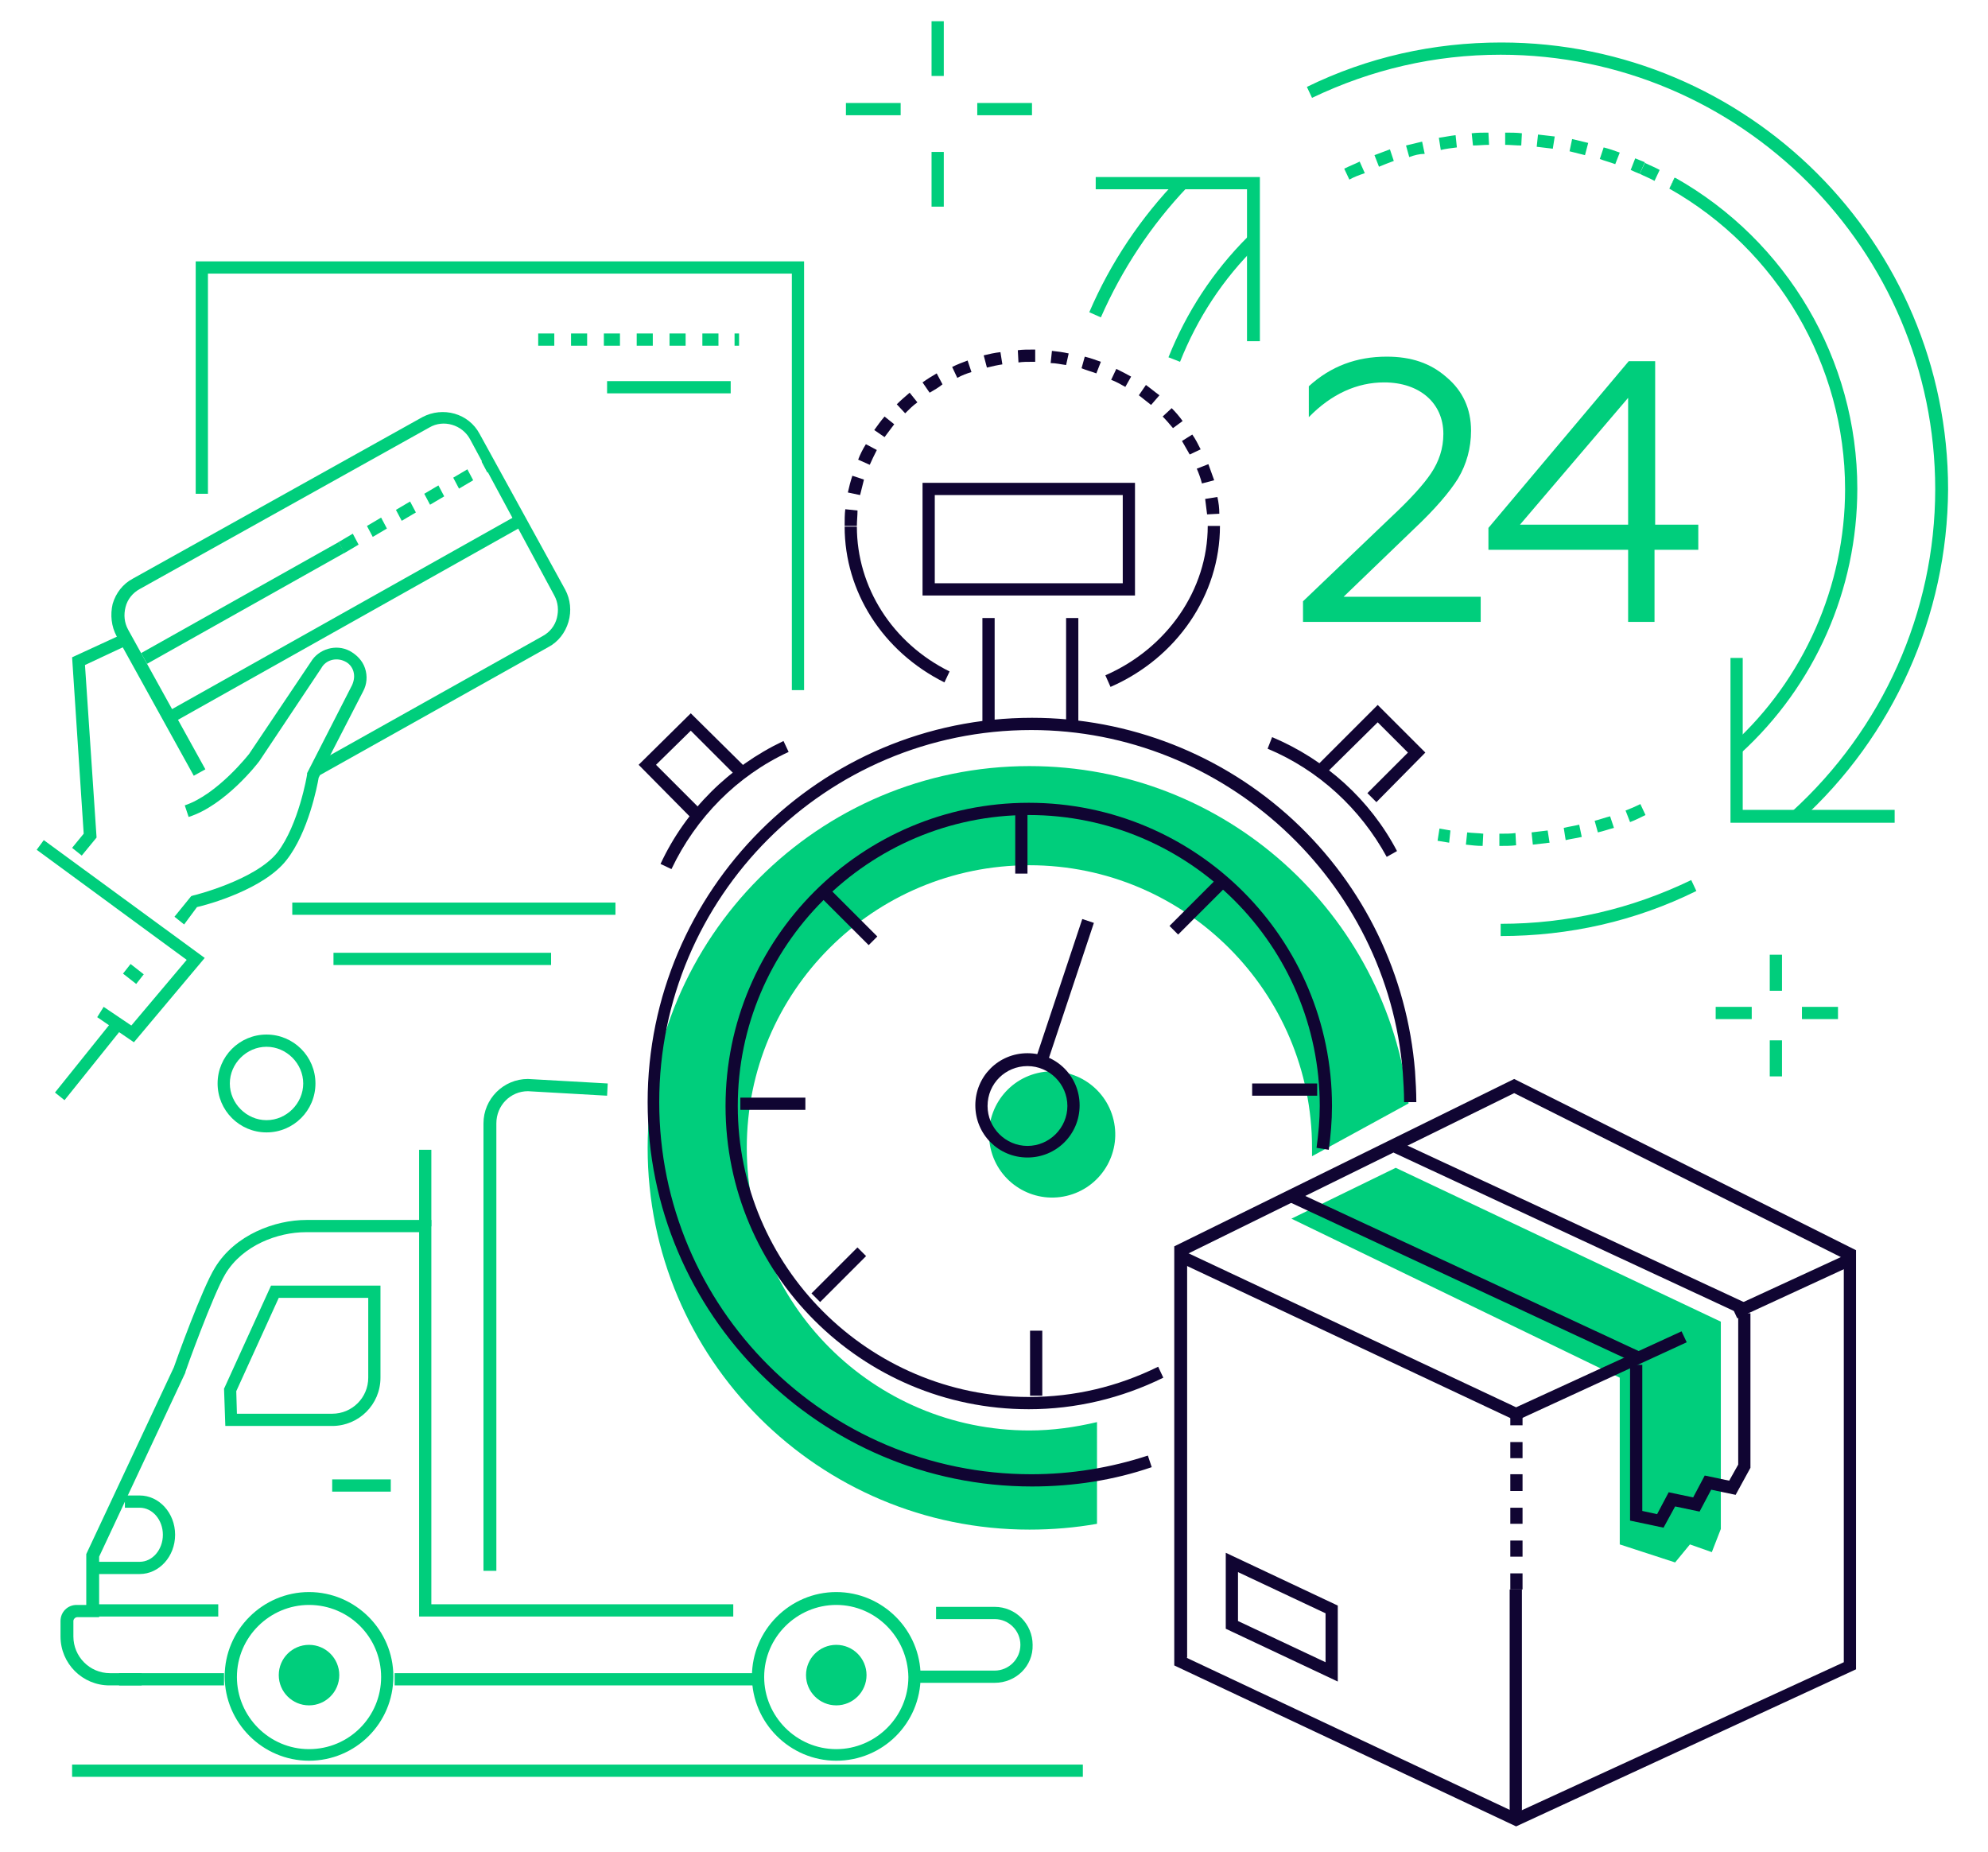 <?xml version="1.0" encoding="utf-8"?>
<!-- Generator: Adobe Illustrator 25.1.0, SVG Export Plug-In . SVG Version: 6.00 Build 0)  -->
<svg version="1.1" id="Capa_1" xmlns="http://www.w3.org/2000/svg" xmlns:xlink="http://www.w3.org/1999/xlink" x="0px" y="0px"
	 viewBox="0 0 308.8 287.7" style="enable-background:new 0 0 308.8 287.7;" xml:space="preserve">
<style type="text/css">
	.st0{fill:#00CE7C;}
	.st1{fill:#100532;}
</style>
<g>
	<g>
		<g>
			<g>
				<rect x="144.7" y="3.3" class="st0" width="1.9" height="8.5"/>
			</g>
			<g>
				<rect x="151.8" y="16" class="st0" width="8.5" height="1.9"/>
			</g>
			<g>
				<rect x="144.7" y="23.6" class="st0" width="1.9" height="8.5"/>
			</g>
			<g>
				<rect x="131.4" y="16" class="st0" width="8.5" height="1.9"/>
			</g>
		</g>
		<g>
			<g>
				<rect x="274.9" y="148.3" class="st0" width="1.9" height="5.6"/>
			</g>
			<g>
				<rect x="279.9" y="156.4" class="st0" width="5.6" height="1.9"/>
			</g>
			<g>
				<rect x="274.9" y="161.6" class="st0" width="1.9" height="5.6"/>
			</g>
			<g>
				<rect x="266.5" y="156.4" class="st0" width="5.6" height="1.9"/>
			</g>
		</g>
		<g>
			<g>
				<g>
					<rect x="18.5" y="259.9" class="st0" width="16.3" height="1.9"/>
				</g>
				<g>
					<rect x="61.3" y="259.9" class="st0" width="56.5" height="1.9"/>
				</g>
				<g>
					<path class="st0" d="M48,273.5c-7.2,0-13.1-5.9-13.1-13.1c0-7.2,5.9-13.1,13.1-13.1s13.1,5.9,13.1,13.1
						C61.1,267.7,55.2,273.5,48,273.5z M48,249.3c-6.1,0-11.2,5-11.2,11.2c0,6.1,5,11.2,11.2,11.2s11.2-5,11.2-11.2
						C59.2,254.3,54.2,249.3,48,249.3z"/>
				</g>
				<g>
					<path class="st0" d="M129.9,273.5c-7.2,0-13.1-5.9-13.1-13.1c0-7.2,5.9-13.1,13.1-13.1c7.2,0,13.1,5.9,13.1,13.1
						C143,267.7,137.1,273.5,129.9,273.5z M129.9,249.3c-6.1,0-11.2,5-11.2,11.2c0,6.1,5,11.2,11.2,11.2c6.1,0,11.2-5,11.2-11.2
						C141,254.3,136,249.3,129.9,249.3z"/>
				</g>
				<g>
					<circle class="st0" cx="48" cy="260.2" r="4.7"/>
				</g>
				<g>
					<circle class="st0" cx="129.9" cy="260.2" r="4.7"/>
				</g>
				<g>
					<rect x="51.6" y="229.8" class="st0" width="9.1" height="1.9"/>
				</g>
				<g>
					<rect x="11.2" y="274.1" class="st0" width="157" height="1.9"/>
				</g>
				<g>
					<path class="st0" d="M154.5,261.4H142v-1.9h12.5c2.2,0,4-1.8,4-4c0-2.2-1.8-4-4-4h-9.1v-1.9h9.1c3.3,0,5.9,2.7,5.9,5.9
						C160.5,258.8,157.8,261.4,154.5,261.4z"/>
				</g>
				<g>
					<rect x="14.1" y="249.2" class="st0" width="19.8" height="1.9"/>
				</g>
				<g>
					<path class="st0" d="M21.7,244.5h-7.5v-1.9h7.5c2,0,3.6-1.9,3.6-4.2c0-2.3-1.6-4.2-3.6-4.2h-2.3v-1.9h2.3c3,0,5.5,2.7,5.5,6.1
						C27.2,241.8,24.7,244.5,21.7,244.5z"/>
				</g>
				<g>
					<path class="st0" d="M21.9,261.8H17c-4.2,0-7.6-3.4-7.6-7.6v-2.4c0-1.4,1.1-2.5,2.5-2.5l1.5,0v-7.9L27,212.4
						c0.3-0.9,4.4-12.3,6.4-15.5c3.1-5.1,9.3-7.4,14.2-7.4H67v59.7h46.9v1.9H65.1v-59.7H47.5c-4.3,0-9.8,2-12.5,6.5
						c-1.9,3.2-6.2,15.1-6.2,15.2l0,0.1l-13.4,28.6v9.4l-3.4,0c-0.3,0-0.6,0.3-0.6,0.6v2.4c0,3.1,2.5,5.7,5.7,5.7h4.9V261.8z"/>
				</g>
				<g>
					<path class="st0" d="M51.6,221.5H35l-0.2-5.8l0.1-0.2l7.2-15.8h17v14.3C59.1,218.2,55.7,221.5,51.6,221.5z M36.8,219.6h14.8
						c3.1,0,5.6-2.5,5.6-5.6v-12.4H43.3l-6.6,14.5L36.8,219.6z"/>
				</g>
				<g>
					<rect x="65.1" y="178.6" class="st0" width="1.9" height="11.9"/>
				</g>
				<g>
					<path class="st0" d="M77,244h-1.9v-69.5c0-3.8,3.1-6.9,6.9-6.9l12.4,0.7l-0.1,1.9l-12.3-0.7c-2.7,0-4.9,2.2-4.9,5V244z"/>
				</g>
			</g>
		</g>
		<g>
			<g>
				<rect x="45.4" y="140.2" class="st0" width="50.2" height="1.9"/>
			</g>
			<g>
				<polygon class="st0" points="124.9,107.2 123,107.2 123,42.5 32.3,42.5 32.3,76.7 30.4,76.7 30.4,40.6 124.9,40.6 				"/>
			</g>
			<g>
				<rect x="51.8" y="148" class="st0" width="33.8" height="1.9"/>
			</g>
			<g>
				<g>
					
						<rect x="19.7" y="150.1" transform="matrix(0.617 -0.787 0.787 0.617 -111.174 74.128)" class="st0" width="1.9" height="2.6"/>
				</g>
				<g>
					<polygon class="st0" points="12.7,132.9 11.2,131.7 13,129.5 11.2,102.1 18.8,98.6 19.6,100.3 13.2,103.3 15,130.1 					"/>
				</g>
				<g>
					<path class="st0" d="M28.6,143.6l-1.5-1.2l2.6-3.2l0.3-0.1c0.1,0,9.7-2.4,13.1-6.7c3.3-4.3,4.6-12,4.6-12.1l0-0.2l7-13.7
						c0.3-0.7,0.4-1.4,0.2-2.1c-0.2-0.7-0.7-1.3-1.4-1.6c-1.3-0.6-2.9-0.2-3.6,1.1l-9.6,14.4c-0.2,0.3-5.3,6.9-11,8.7l-0.6-1.8
						c5.1-1.7,10-8,10-8l9.6-14.3c1.2-2,3.9-2.8,6-1.7c1.1,0.6,2,1.5,2.4,2.7c0.4,1.2,0.3,2.5-0.3,3.6l-6.9,13.4
						c-0.2,1.2-1.6,8.5-5,12.8c-3.5,4.5-12.1,6.9-13.9,7.3L28.6,143.6z"/>
				</g>
				<g>
					<path class="st0" d="M30.1,120.5l-12-21.7c-0.8-1.5-1-3.3-0.6-5c0.5-1.7,1.6-3.1,3.1-3.9l45-25.1c3.2-1.7,7.2-0.6,8.9,2.6
						l13.3,24.2c0.8,1.5,1,3.3,0.5,5c-0.5,1.7-1.6,3.1-3.1,3.9l-35.5,19.9l-0.9-1.7l35.5-19.9c1.1-0.6,1.9-1.6,2.2-2.8
						c0.3-1.2,0.2-2.4-0.4-3.5L73,68.2c-1.2-2.2-4.1-3.1-6.3-1.8l-45,25.1c-1.1,0.6-1.9,1.6-2.2,2.8c-0.3,1.2-0.2,2.4,0.4,3.5
						l12,21.7L30.1,120.5z"/>
				</g>
				<g>
					<path class="st0" d="M53.5,85.9l-0.9-1.7l2.2-1.3l0.9,1.7L53.5,85.9z M57.9,83.4L57,81.7l2.2-1.3l0.9,1.7L57.9,83.4z
						 M62.4,80.9l-0.9-1.7l2.2-1.3l0.9,1.7L62.4,80.9z M66.8,78.4l-0.9-1.7l2.2-1.3l0.9,1.7L66.8,78.4z M71.3,75.9l-0.9-1.7l2.2-1.3
						l0.9,1.7L71.3,75.9z M75.7,73.4l-0.9-1.7l0.4-0.2l0.9,1.7L75.7,73.4z"/>
				</g>
				<g>
					
						<rect x="20.1" y="92.7" transform="matrix(0.872 -0.49 0.49 0.872 -41.032 30.464)" class="st0" width="35.2" height="1.9"/>
				</g>
				<g>
					
						<rect x="23" y="95" transform="matrix(0.872 -0.49 0.49 0.872 -40.133 38.72)" class="st0" width="61.7" height="1.9"/>
				</g>
				<g>
					<polygon class="st0" points="20.8,161.9 15.1,158 16.1,156.4 20.4,159.3 29,149.1 5.7,132 6.8,130.5 31.8,148.8 					"/>
				</g>
			</g>
			<g>
				<path class="st0" d="M114.8,53.7h-0.7v-1.9h0.7V53.7z M111.6,53.7h-2.5v-1.9h2.5V53.7z M106.5,53.7H104v-1.9h2.5V53.7z
					 M101.4,53.7h-2.5v-1.9h2.5V53.7z M96.3,53.7h-2.5v-1.9h2.5V53.7z M91.2,53.7h-2.5v-1.9h2.5V53.7z M86.1,53.7h-2.5v-1.9h2.5
					V53.7z"/>
			</g>
			<g>
				<rect x="94.3" y="59.2" class="st0" width="19.2" height="1.9"/>
			</g>
		</g>
		<g>
			<g>
				<g>
					<path class="st0" d="M202.4,96.6v-3.2l13.6-13c3-2.8,5.1-5.1,6.3-6.9c1.2-1.8,1.9-3.8,1.9-6.1c0-4.8-3.7-8-9.2-8
						c-4.2,0-8.2,1.8-11.7,5.4V60c3.4-3.1,7.4-4.6,12.1-4.6c3.8,0,6.8,1,9.3,3.2c2.5,2.1,3.8,4.9,3.8,8.3c0,2.7-0.7,5.2-2,7.4
						c-1.3,2.1-3.6,4.8-6.9,7.9l-10.9,10.5H230v3.9H202.4z"/>
				</g>
				<g>
					<path class="st0" d="M252.9,96.6V85.4h-21.7V82l21.8-25.9h4.1v25.4h6.7v3.9H257v11.2H252.9z M236.1,81.5h16.8V61.8L236.1,81.5z
						"/>
				</g>
			</g>
			<g>
				<g>
					<polygon class="st0" points="195.7,53 193.7,53 193.7,29.4 170.2,29.4 170.2,27.5 195.7,27.5 					"/>
				</g>
				<g>
					<polygon class="st0" points="294.3,127.8 268.8,127.8 268.8,102.2 270.7,102.2 270.7,125.8 294.3,125.8 					"/>
				</g>
				<g>
					<path class="st0" d="M183.3,56.2l-1.8-0.7c2.8-7,6.9-13.3,12.3-18.7l1.4,1.4C190,43.3,186,49.4,183.3,56.2z"/>
				</g>
				<g>
					<path class="st0" d="M233.1,131.4l-0.2,0l0-1.9l0.2,0c0.8,0,1.6,0,2.3-0.1l0.1,1.9C234.7,131.4,233.9,131.4,233.1,131.4z
						 M230.3,131.4c-0.9,0-1.7-0.1-2.6-0.2l0.2-1.9c0.8,0.1,1.7,0.1,2.5,0.2L230.3,131.4z M238.1,131.2l-0.2-1.9
						c0.8-0.1,1.7-0.2,2.5-0.3l0.3,1.9C239.8,131,238.9,131.1,238.1,131.2z M225.1,130.9c-0.6-0.1-1.2-0.2-1.8-0.3l0.3-1.9
						c0.6,0.1,1.1,0.2,1.7,0.3L225.1,130.9z M243.2,130.5l-0.3-1.9c0.8-0.2,1.6-0.3,2.4-0.5l0.4,1.9
						C244.9,130.2,244,130.3,243.2,130.5z M248.2,129.3l-0.5-1.8c0.8-0.2,1.6-0.5,2.4-0.7l0.6,1.8
						C249.9,128.8,249.1,129.1,248.2,129.3z M253.2,127.7l-0.7-1.8c0.8-0.3,1.5-0.6,2.3-1l0.8,1.7C254.8,127,254,127.4,253.2,127.7z
						"/>
				</g>
				<g>
					<path class="st0" d="M270.4,117l-1.3-1.4c11.1-10.1,17.5-24.6,17.5-39.6c0-19.3-10.5-37.2-27.3-46.7l0.9-1.7
						c17.4,9.8,28.3,28.3,28.3,48.3C288.5,91.6,281.9,106.5,270.4,117z"/>
				</g>
				<g>
					<path class="st0" d="M259.3,29.3L259.3,29.3l0.8-1.7l0.1,0.1L259.3,29.3z M257,28.1c-0.7-0.4-1.5-0.7-2.3-1.1l0.8-1.7
						c0.8,0.4,1.6,0.7,2.3,1.1L257,28.1z"/>
				</g>
				<g>
					<path class="st0" d="M209.6,27.9l-0.8-1.7c0.8-0.4,1.6-0.7,2.4-1.1l0.8,1.8C211.1,27.2,210.3,27.5,209.6,27.9z M254.7,27
						c-0.5-0.2-1-0.4-1.4-0.6l0.7-1.8c0.5,0.2,1,0.4,1.5,0.6L254.7,27z M214.2,25.9l-0.7-1.8c0.8-0.3,1.6-0.6,2.4-0.9l0.6,1.8
						C215.7,25.3,214.9,25.6,214.2,25.9z M250.9,25.5c-0.8-0.3-1.6-0.5-2.4-0.8l0.6-1.8c0.8,0.2,1.7,0.5,2.5,0.8L250.9,25.5z
						 M218.9,24.4l-0.5-1.8c0.8-0.2,1.7-0.4,2.5-0.6l0.4,1.9C220.5,23.9,219.7,24.1,218.9,24.4z M246.2,24.1
						c-0.8-0.2-1.6-0.4-2.4-0.6l0.4-1.9c0.8,0.2,1.7,0.4,2.5,0.6L246.2,24.1z M223.8,23.3l-0.3-1.9c0.8-0.1,1.7-0.3,2.6-0.4l0.2,1.9
						C225.5,23,224.6,23.1,223.8,23.3z M241.2,23.1c-0.8-0.1-1.7-0.2-2.5-0.3l0.2-1.9c0.9,0.1,1.7,0.2,2.6,0.3L241.2,23.1z
						 M228.8,22.6l-0.2-1.9c0.9-0.1,1.7-0.1,2.6-0.1l0.1,1.9C230.4,22.5,229.6,22.6,228.8,22.6z M236.3,22.6c-0.8,0-1.7-0.1-2.5-0.1
						l0-1.9c0.9,0,1.7,0,2.6,0.1L236.3,22.6z"/>
				</g>
				<g>
					<path class="st0" d="M279.6,127.5l-1.3-1.4c14.1-12.8,22.3-31,22.3-50.1c0-37.2-30.3-67.5-67.5-67.5c-10.3,0-20.1,2.3-29.3,6.7
						l-0.8-1.7c9.4-4.6,19.6-6.9,30.2-6.9c38.3,0,69.4,31.1,69.4,69.4C302.5,95.6,294.1,114.4,279.6,127.5z"/>
				</g>
				<g>
					<path class="st0" d="M171,49.3l-1.8-0.8c3.3-7.7,8-14.7,13.8-20.7l1.4,1.3C178.8,35,174.3,41.8,171,49.3z"/>
				</g>
				<g>
					<path class="st0" d="M233.1,145.4v-1.9c10.4,0,20.3-2.3,29.6-6.8l0.8,1.7C254,143.1,243.7,145.4,233.1,145.4z"/>
				</g>
			</g>
		</g>
		<g>
			
				<rect x="6.6" y="163.7" transform="matrix(0.626 -0.78 0.78 0.626 -123.279 72.378)" class="st0" width="14.5" height="1.9"/>
		</g>
		<g>
			<path class="st0" d="M41.4,175.9c-4.2,0-7.6-3.4-7.6-7.6c0-4.2,3.4-7.6,7.6-7.6s7.6,3.4,7.6,7.6C49,172.5,45.6,175.9,41.4,175.9z
				 M41.4,162.6c-3.1,0-5.7,2.6-5.7,5.7c0,3.1,2.6,5.7,5.7,5.7c3.1,0,5.7-2.6,5.7-5.7C47.1,165.2,44.5,162.6,41.4,162.6z"/>
		</g>
	</g>
	<g>
		<g>
			<polygon class="st0" points="200.6,189.3 216.8,181.4 267.3,205.3 267.3,237.5 265.9,241.1 262.5,239.9 260.2,242.7 251.6,239.9 
				251.6,214 			"/>
		</g>
		<g>
			
				<ellipse transform="matrix(0.974 -0.228 0.228 0.974 -35.871 41.953)" class="st0" cx="163.4" cy="176.1" rx="9.8" ry="9.8"/>
		</g>
		<g>
			<path class="st0" d="M170.4,220.9c-3.4,0.8-6.9,1.3-10.5,1.3c-24.3,0-43.9-19.7-43.9-43.9c0-24.3,19.7-43.9,43.9-43.9
				s43.9,19.7,43.9,43.9c0,0.4,0,0.8,0,1.3l15-8.2c-3.4-29.5-28.5-52.4-58.9-52.4c-32.8,0-59.3,26.6-59.3,59.3
				c0,32.8,26.6,59.3,59.3,59.3c3.6,0,7.1-0.3,10.5-0.9V220.9z"/>
		</g>
		<g>
			<g>
				<g>
					<path class="st1" d="M159.6,179.8c-4.5,0-8.1-3.6-8.1-8.1c0-4.5,3.6-8.1,8.1-8.1c4.5,0,8.1,3.6,8.1,8.1
						C167.7,176.2,164.1,179.8,159.6,179.8C159.6,179.8,159.6,179.8,159.6,179.8z M153.4,171.8c0,3.4,2.8,6.2,6.2,6.2
						c3.4,0,6.2-2.8,6.2-6.2c0-3.4-2.8-6.2-6.2-6.2C156.2,165.6,153.4,168.3,153.4,171.8L153.4,171.8z"/>
				</g>
			</g>
			<g>
				<path class="st1" d="M215.4,133.1c-4.1-7.5-10.6-13.5-18.5-16.8l0.7-1.8c8.3,3.5,15.2,9.7,19.4,17.7L215.4,133.1z"/>
			</g>
			<g>
				<path class="st1" d="M104.3,135l-1.7-0.8c3.9-8.4,10.7-15.1,19.1-19.1l0.8,1.7C114.5,120.5,108.1,127,104.3,135z"/>
			</g>
			<g>
				<path class="st1" d="M160.3,230.9c-32.9,0-59.7-26.8-59.7-59.7s26.8-59.7,59.7-59.7c15.1,0,29.6,5.7,40.6,15.9
					c11,10.2,17.7,24.1,18.9,39c0.1,1.6,0.2,3.2,0.2,4.8h-1.9c0-1.5-0.1-3.1-0.2-4.6c-2.4-29.8-27.7-53.2-57.7-53.2
					c-31.9,0-57.8,25.9-57.8,57.8c0,31.9,25.9,57.8,57.8,57.8c6.2,0,12.3-1,18.1-2.9l0.6,1.8C173.1,229.9,166.8,230.9,160.3,230.9z"
					/>
			</g>
			<g>
				<rect x="152.6" y="96" class="st1" width="1.9" height="16.9"/>
			</g>
			<g>
				<rect x="165.6" y="96" class="st1" width="1.9" height="16.9"/>
			</g>
			<g>
				<path class="st1" d="M176.3,92.5h-33V75h33V92.5z M145.2,90.6h29.2V76.9h-29.2V90.6z"/>
			</g>
			<g>
				<path class="st1" d="M172.5,106.7l-0.8-1.8c9.6-4.2,15.9-13.3,15.9-23.2h1.9C189.5,92.4,182.8,102.2,172.5,106.7z"/>
			</g>
			<g>
				<path class="st1" d="M133.1,81.7h-1.9c0-0.9,0-1.8,0.1-2.6l1.9,0.2C133.2,80.1,133.1,80.9,133.1,81.7z M187.5,79.9
					c-0.1-0.8-0.2-1.6-0.3-2.4l1.9-0.3c0.2,0.9,0.3,1.7,0.3,2.6L187.5,79.9z M133.6,76.9l-1.9-0.4c0.2-0.9,0.4-1.7,0.7-2.6l1.8,0.6
					C134,75.3,133.8,76.1,133.6,76.9z M186.7,75.1c-0.2-0.8-0.5-1.6-0.8-2.3l1.8-0.7c0.3,0.8,0.6,1.7,0.9,2.5L186.7,75.1z
					 M135.1,72.2l-1.8-0.8c0.3-0.8,0.7-1.6,1.2-2.4l1.7,0.9C135.8,70.7,135.4,71.5,135.1,72.2z M184.8,70.6
					c-0.4-0.7-0.8-1.4-1.2-2.1l1.6-1c0.5,0.7,0.9,1.5,1.3,2.3L184.8,70.6z M137.4,67.9l-1.6-1.1c0.5-0.7,1-1.4,1.6-2.1l1.5,1.2
					C138.4,66.6,137.9,67.2,137.4,67.9z M182.2,66.5c-0.5-0.6-1.1-1.3-1.6-1.8l1.4-1.3c0.6,0.6,1.2,1.3,1.7,2L182.2,66.5z
					 M140.6,64.2l-1.3-1.4c0.6-0.6,1.3-1.2,2-1.8l1.2,1.5C141.8,63,141.2,63.6,140.6,64.2z M178.8,62.9c-0.6-0.5-1.3-1-1.9-1.5
					l1.1-1.6c0.7,0.5,1.4,1.1,2.1,1.6L178.8,62.9z M144.4,61l-1.1-1.6c0.7-0.5,1.5-1,2.2-1.4l0.9,1.7
					C145.8,60.2,145.1,60.6,144.4,61z M174.8,60.1c-0.7-0.4-1.4-0.8-2.2-1.1l0.8-1.7c0.8,0.4,1.6,0.8,2.3,1.2L174.8,60.1z
					 M148.7,58.7l-0.8-1.7c0.8-0.4,1.6-0.7,2.4-1l0.6,1.8C150.2,58,149.4,58.3,148.7,58.7z M170.3,58c-0.8-0.3-1.6-0.5-2.3-0.8
					l0.5-1.8c0.8,0.2,1.7,0.5,2.5,0.8L170.3,58z M153.3,57.1l-0.5-1.9c0.8-0.2,1.7-0.4,2.6-0.5l0.3,1.9
					C155,56.7,154.1,56.9,153.3,57.1z M165.6,56.7c-0.8-0.1-1.6-0.3-2.4-0.3l0.2-1.9c0.9,0.1,1.7,0.2,2.6,0.4L165.6,56.7z
					 M158.2,56.3l-0.1-1.9c0.7-0.1,1.5-0.1,2.3-0.1l0.4,0l0,1.9l-0.3,0C159.6,56.2,158.9,56.2,158.2,56.3z"/>
			</g>
			<g>
				<path class="st1" d="M146.7,106c-9.6-4.8-15.5-14.1-15.5-24.2h1.9c0,9.4,5.5,18.1,14.4,22.5L146.7,106z"/>
			</g>
			<g>
				<path class="st1" d="M159.8,218.9c-26,0-47.1-21.1-47.1-47.1c0-26,21.1-47.1,47.1-47.1c26,0,47.1,21.1,47.1,47.1
					c0,2.3-0.2,4.6-0.5,6.8l-1.9-0.3c0.3-2.2,0.5-4.4,0.5-6.5c0-24.9-20.3-45.2-45.2-45.2c-24.9,0-45.2,20.3-45.2,45.2
					s20.3,45.2,45.2,45.2c7.1,0,13.8-1.6,20.1-4.7l0.8,1.7C174.2,217.2,167.1,218.9,159.8,218.9z"/>
			</g>
			<g>
				<rect x="157.7" y="125.6" class="st1" width="1.9" height="10.1"/>
			</g>
			<g>
				
					<rect x="131.1" y="137.5" transform="matrix(0.707 -0.707 0.707 0.707 -62.108 135.144)" class="st1" width="1.9" height="10.1"/>
			</g>
			<g>
				<rect x="115" y="170.5" class="st1" width="10.1" height="1.9"/>
			</g>
			<g>
				
					<rect x="125.3" y="197.1" transform="matrix(0.707 -0.707 0.707 0.707 -101.889 150.146)" class="st1" width="10.1" height="1.9"/>
			</g>
			<g>
				<rect x="160" y="206.7" class="st1" width="1.9" height="10.1"/>
			</g>
			<g>
				<rect x="194.5" y="168.3" class="st1" width="10.1" height="1.9"/>
			</g>
			<g>
				
					<rect x="180.9" y="140" transform="matrix(0.707 -0.707 0.707 0.707 -45.218 172.743)" class="st1" width="10.1" height="1.9"/>
			</g>
			<g>
				
					<rect x="154.2" y="152.9" transform="matrix(0.316 -0.949 0.949 0.316 -32.858 262.223)" class="st1" width="22.6" height="1.9"/>
			</g>
			<g>
				<polygon class="st1" points="107.7,127.4 99.2,118.8 107.3,110.8 116.4,119.8 115,121.2 107.3,113.5 101.9,118.8 109.1,126 				
					"/>
			</g>
			<g>
				<polygon class="st1" points="213.8,124.6 212.4,123.2 218.7,116.9 214,112.2 206.2,119.9 204.9,118.6 214,109.5 221.4,116.9 
									"/>
			</g>
		</g>
		<g>
			<g>
				<polygon class="st1" points="235.5,220.7 183,196 183.8,194.3 235.5,218.6 261.2,206.8 262,208.5 				"/>
			</g>
			<g>
				
					<rect x="268.5" y="199" transform="matrix(0.908 -0.419 0.419 0.908 -58.12 134.87)" class="st1" width="19.8" height="1.9"/>
			</g>
			<g>
				<path class="st1" d="M235.5,283.7l-53.1-25v-65.1l52.8-26l53.1,26.6v65.1L235.5,283.7z M184.3,257.5l51.2,24.1l50.9-23.4v-62.7
					l-51.2-25.7l-50.8,25V257.5z"/>
			</g>
			<g>
				<path class="st1" d="M236.5,246.9h-1.9v-2.5h1.9V246.9z M236.5,241.8h-1.9v-2.5h1.9V241.8z M236.5,236.7h-1.9v-2.5h1.9V236.7z
					 M236.5,231.6h-1.9V229h1.9V231.6z M236.5,226.5h-1.9v-2.5h1.9V226.5z M236.5,221.4h-1.9v-1.7h1.9V221.4z"/>
			</g>
			<g>
				<rect x="234.5" y="246.9" class="st1" width="1.9" height="35.7"/>
			</g>
			<g>
				
					<rect x="226.3" y="168.7" transform="matrix(0.422 -0.907 0.907 0.422 -48.42 320.693)" class="st1" width="1.9" height="59.3"/>
			</g>
			<g>
				
					<rect x="242.7" y="161.1" transform="matrix(0.422 -0.907 0.907 0.422 -32.067 331.188)" class="st1" width="1.9" height="59.3"/>
			</g>
			<g>
				<polygon class="st1" points="258.4,237.3 253.2,236.2 253.2,212 255.1,212 255.1,234.7 257.4,235.2 259.2,231.8 263,232.6 
					264.8,229.2 268.6,230 270,227.5 270,204 271.9,204 271.9,228 269.6,232.2 265.8,231.4 264,234.8 260.2,234 				"/>
			</g>
			<g>
				<path class="st1" d="M207.8,261.2l-17.4-8.2v-11.8l17.4,8.2V261.2z M192.3,251.8l13.6,6.4v-7.6l-13.6-6.4V251.8z"/>
			</g>
		</g>
	</g>
</g>
</svg>
